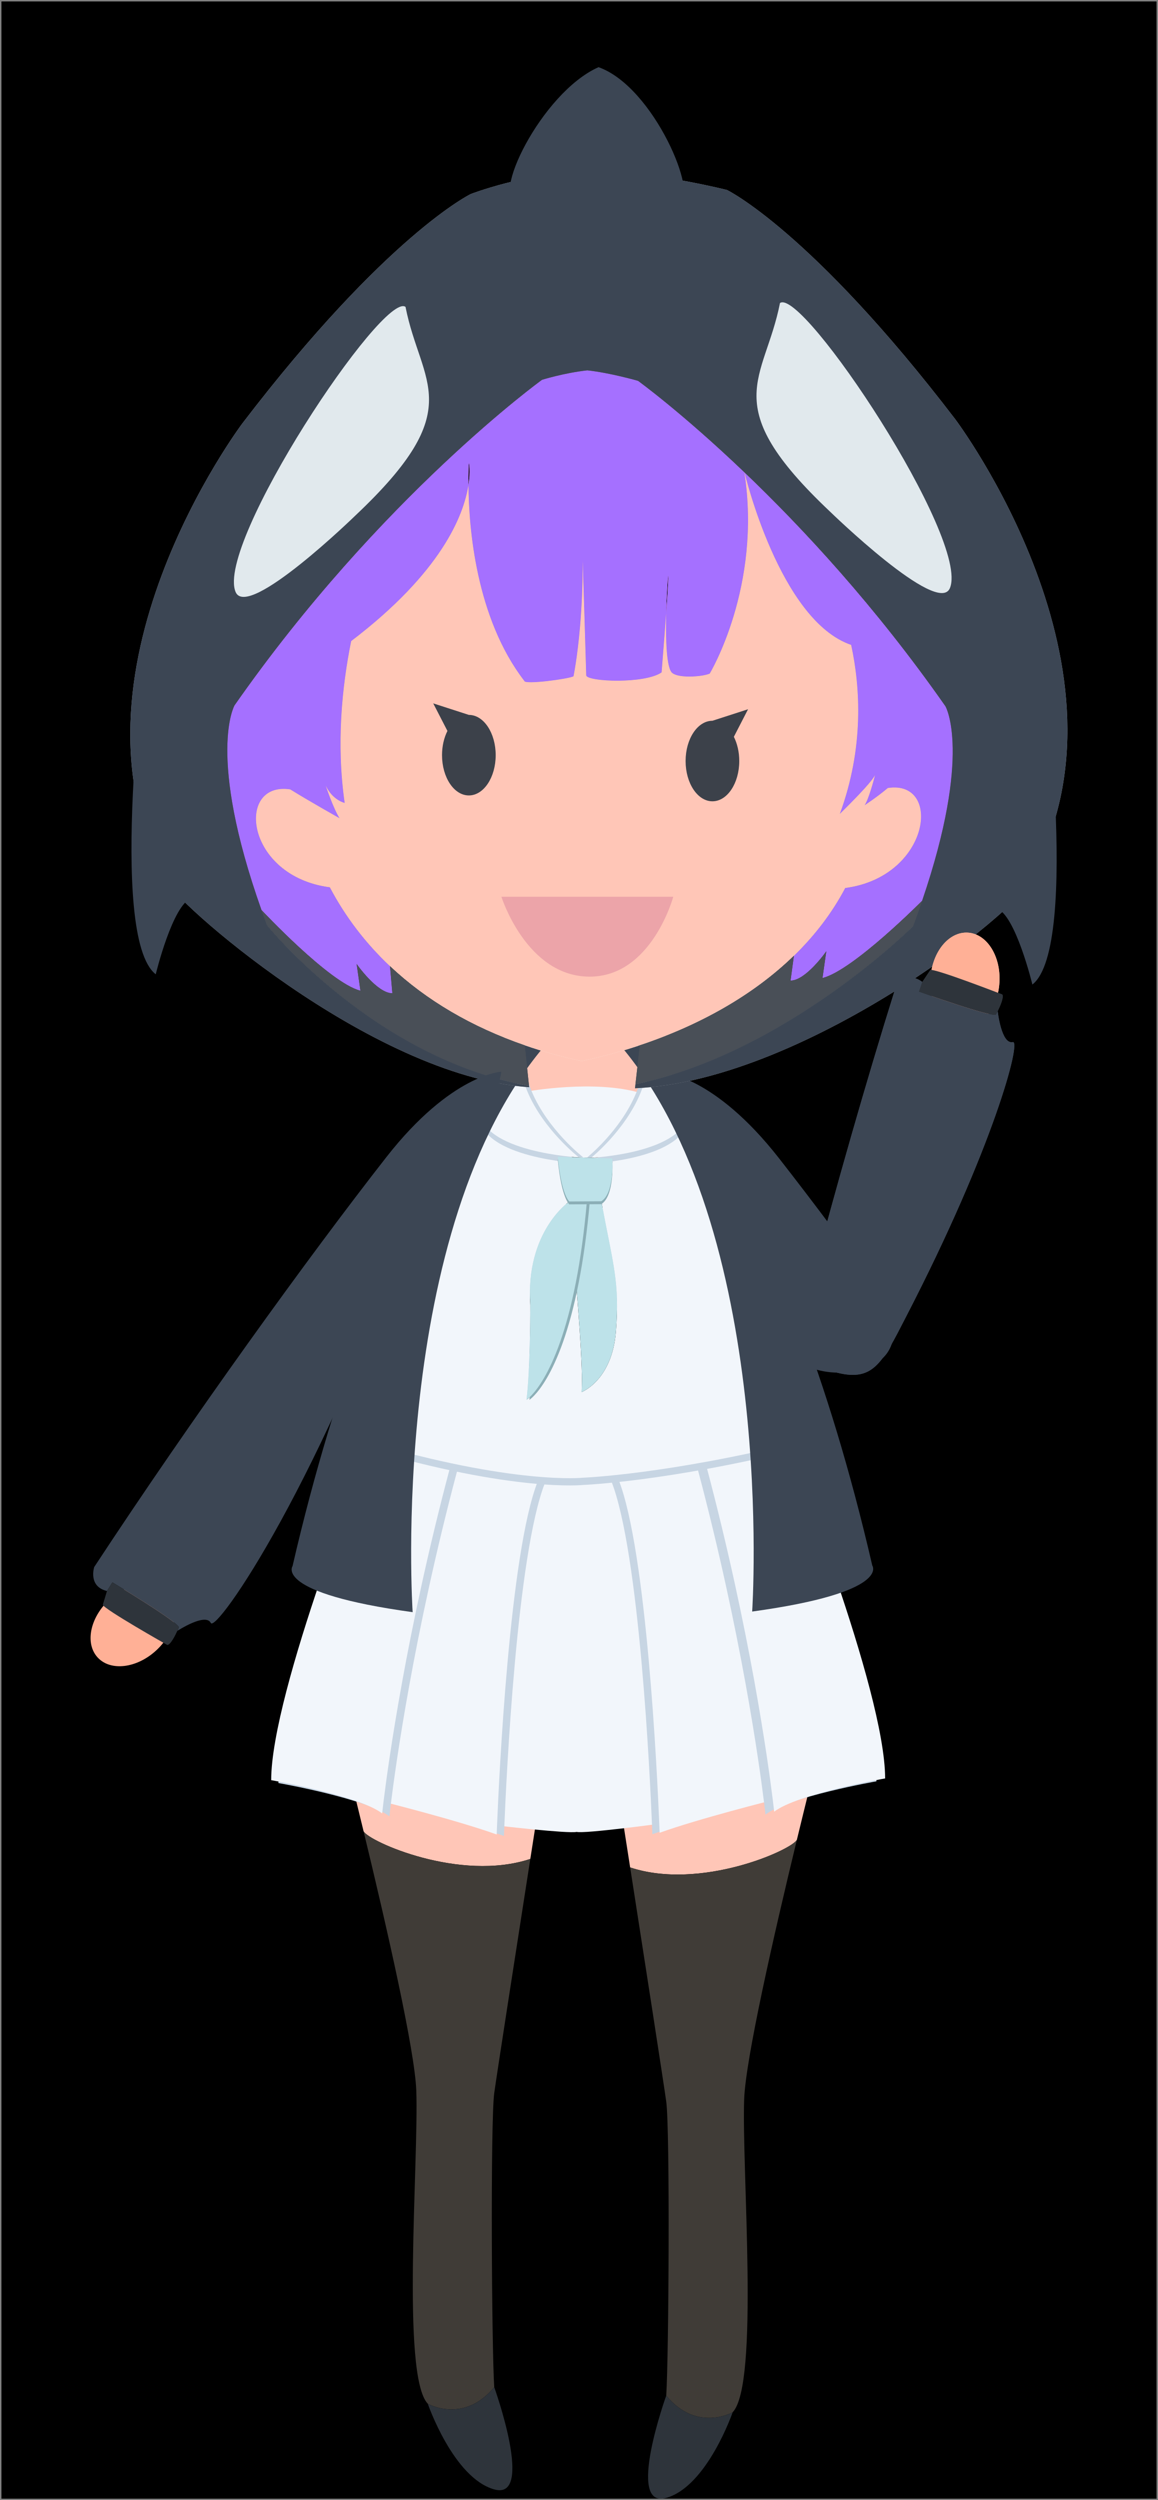 <?xml version="1.0" encoding="UTF-8"?>
<!DOCTYPE svg PUBLIC "-//W3C//DTD SVG 1.1//EN" "http://www.w3.org/Graphics/SVG/1.1/DTD/svg11.dtd">
<!-- Creator: CorelDRAW 2018 (64-Bit) -->
<svg xmlns="http://www.w3.org/2000/svg" xml:space="preserve" width="79.928mm" height="172.496mm" version="1.1" style="shape-rendering:geometricPrecision; text-rendering:geometricPrecision; image-rendering:optimizeQuality; fill-rule:evenodd; clip-rule:evenodd"
viewBox="0 0 1009.52 2178.7"
 xmlns:xlink="http://www.w3.org/1999/xlink">
 <rect x="0" y="0" width="1009.52" height="2178.7" fill="#808080" stroke="none"/>
 <defs>
  <style type="text/css">
   <![CDATA[
    .str0 {stroke:#332C2B;stroke-width:2.53;stroke-miterlimit:22.926}
    .fil19 {fill:#FEFEFE}
    .fil9 {fill:#ED84B1}
    .fil16 {fill:#ECA4A9}
    .fil5 {fill:#F2F6FB}
    .fil14 {fill:#E1E9ED}
    .fil6 {fill:#C7D5E3}
    .fil7 {fill:#BDE2E9}
    .fil0 {fill:#00000000}
    .fil10 {fill:#9499A1}
    .fil8 {fill:#8BAEB6}
    .fil3 {fill:#403C37}
    .fil12 {fill:#494F57}
    .fil15 {fill:#3C414A}
    .fil1 {fill:#3C4654}
    .fil4 {fill:#2E343B}
    .fil18 {fill:#222222}
    .fil13 {fill:#A570FF}
    .fil17 {fill:#FFB096}
    .fil2 {fill:#FFC6B7}
    .fil11 {fill:#F7F1E4}
   ]]>
  </style>
 </defs>
 <g id="Layer_x0020_1">
  <rect class="fil0" x="1.26" y="1.26" width="1006.99" height="2176.17"/>
  <g id="_1586702822016">
   <g>
    <path class="fil1" d="M781 1145.46c-1.81,18.35 -0.28,34.2 -21.58,45.04 -21.24,7.93 -38.03,6.66 -53.42,1.22 -18.77,-43.48 -38.29,-93.04 -57.56,-148.44 -57.15,-32.21 -69.54,-108.32 -69.54,-108.32 0,0 43.52,1.89 100.28,74.44 29.07,37.15 64.33,84.23 101.82,136.06z"/>
    <ellipse class="fil2" cx="509.5" cy="809.95" rx="84.66" ry="169.32"/>
    <g>
     <path class="fil2" d="M476.53 1528.81c-65.07,-271.06 -188.25,-47.9 -188.25,-47.9 0,0 13.2,50.96 28.5,114.14 0.06,0.26 0.13,0.53 0.19,0.79 4.45,8.85 83.98,44.42 145.35,24.08 7.92,-50.86 14.22,-91.1 14.22,-91.1z"/>
     <path class="fil3" d="M462.31 1619.91c-61.37,20.34 -140.9,-15.23 -145.35,-24.08 20.5,84.68 44.67,190.94 45.95,225.94 2.23,61.27 -13.37,248.41 10.03,272.91 0,0 31.19,17.82 57.92,-14.48 -2.23,-34.53 -3.34,-231.7 0,-256.2 2.05,-15.06 18.82,-123.05 31.45,-204.09z"/>
     <path class="fil4" d="M430.85 2080.21c-26.73,32.3 -57.92,14.48 -57.92,14.48 0,0 22.26,64.6 57.91,74.63 35.65,10.03 0.02,-89.11 0.02,-89.11z"/>
    </g>
    <g>
     <path class="fil2" d="M535.14 1536.22c65.07,-271.06 188.25,-47.9 188.25,-47.9 0,0 -13.2,50.96 -28.5,114.14 -0.06,0.26 -0.13,0.53 -0.19,0.79 -4.45,8.85 -83.98,44.42 -145.35,24.08 -7.92,-50.86 -14.22,-91.1 -14.22,-91.1z"/>
     <path class="fil3" d="M549.36 1627.32c61.37,20.34 140.9,-15.23 145.35,-24.08 -20.5,84.68 -44.67,190.94 -45.95,225.94 -2.23,61.27 13.37,248.41 -10.03,272.91 0,0 -31.19,17.82 -57.92,-14.48 2.23,-34.53 3.34,-231.7 0,-256.2 -2.05,-15.06 -18.82,-123.05 -31.45,-204.09z"/>
     <path class="fil4" d="M580.81 2087.61c26.73,32.3 57.92,14.48 57.92,14.48 0,0 -22.26,64.6 -57.91,74.63 -35.65,10.03 -0.02,-89.11 -0.02,-89.11z"/>
    </g>
    <g>
     <g>
      <path class="fil5" d="M468.85 1290.78c-24.67,62.23 -33.84,258.36 -35.54,300.02 0,0 62.16,7.24 69.4,5.57 7.24,1.67 72.01,-7.08 72.01,-7.08 -1.7,-41.67 -10.87,-237.79 -35.54,-300.02l-70.34 1.5z"/>
      <path class="fil6" d="M398.46 1280.77c-37.96,142.91 -53.67,256.98 -57.82,290.64 0,0 64.71,16.23 98.69,28.49 0,0 0.1,-2.78 0.3,-7.83 1.7,-41.67 10.87,-237.79 35.54,-300.02l-76.71 -11.28z"/>
      <path class="fil5" d="M392.14 1279.5c-37.96,142.91 -53.67,256.98 -57.82,290.64 0,0 64.71,16.23 98.69,28.49 0,0 0.1,-2.78 0.3,-7.83 1.7,-41.67 10.87,-237.79 35.54,-300.02l-76.71 -11.28z"/>
      <path class="fil6" d="M398.46 1282.03l-70.44 -17.54c0,0 -85.29,211.9 -85.29,289.32 0,0 76.68,13.4 96.74,29 0,0 0.37,-3.51 1.18,-10.13 4.14,-33.66 19.85,-147.73 57.82,-290.64z"/>
      <path class="fil5" d="M392.14 1279.5l-70.44 -17.54c0,0 -85.29,211.9 -85.29,289.32 0,0 76.68,13.4 96.74,29 0,0 0.37,-3.51 1.18,-10.13 4.14,-33.66 19.85,-147.73 57.82,-290.64z"/>
      <path class="fil6" d="M532.87 1290.54c24.67,62.23 33.84,258.36 35.54,300.02 0.2,5.05 0.3,7.83 0.3,7.83 33.97,-12.25 98.69,-28.49 98.69,-28.49 -4.14,-33.66 -19.85,-147.73 -57.82,-290.64l-76.71 11.28z"/>
      <path class="fil5" d="M539.19 1289.28c24.67,62.23 33.84,258.36 35.54,300.02 0.2,5.05 0.3,7.83 0.3,7.83 33.97,-12.25 98.69,-28.49 98.69,-28.49 -4.14,-33.66 -19.85,-147.73 -57.82,-290.64l-76.71 11.28z"/>
      <path class="fil6" d="M608.32 1280.53c37.96,142.91 53.67,256.98 57.82,290.64 0.82,6.63 1.18,10.13 1.18,10.13 20.05,-15.59 96.74,-29 96.74,-29 0,-77.42 -85.29,-289.32 -85.29,-289.32l-70.44 17.54z"/>
      <path class="fil5" d="M615.9 1278c37.96,142.91 53.67,256.98 57.82,290.64 0.82,6.63 1.18,10.13 1.18,10.13 20.05,-15.59 96.74,-29 96.74,-29 0,-77.42 -85.29,-289.32 -85.29,-289.32l-70.44 17.54z"/>
     </g>
     <g>
      <path class="fil6" d="M504.7 1014.9c0,0 -85.39,-4.33 -87.06,-41.65 -51.4,92.63 -103.84,275.03 -103.84,275.03 -0.56,13.37 4.45,13.93 4.45,13.93 130.06,38.45 190.35,31.8 190.35,31.8 0,0 73.38,-2.84 190.35,-31.8 0,0 5.01,-0.56 4.45,-13.93 0,0 -51.83,-180.29 -102.95,-273.42 -2.79,36.59 -85.15,40.38 -85.15,40.38l18.48 0.6c0,0 2.11,29.95 -9.59,37.28 10.34,55.45 16.11,70.2 12.77,113.3 -3.34,43.1 -30.08,53.05 -30.08,53.05 2.23,-16.58 -4.76,-96.19 -4.76,-96.19 -16.8,86.36 -43.14,102.87 -43.14,102.87 3.34,-25.69 3.34,-82.56 3.34,-82.56 -4.46,-64.21 34.02,-90.3 34.02,-90.3 0,0 -6.84,-5.14 -10.1,-39.01l18.46 0.6z"/>
      <path class="fil5" d="M504.7 1008.58c0,0 -85.39,-4.33 -87.06,-41.65 -51.4,92.63 -103.84,275.03 -103.84,275.03 -0.56,13.37 4.45,13.93 4.45,13.93 130.06,38.45 190.35,31.8 190.35,31.8 0,0 73.38,-2.84 190.35,-31.8 0,0 5.01,-0.56 4.45,-13.93 0,0 -51.83,-180.29 -102.95,-273.42 -2.79,36.59 -85.15,40.38 -85.15,40.38l18.48 0.6c0,0 2.11,29.95 -9.59,37.28 10.34,55.45 16.11,70.2 12.77,113.3 -3.34,43.1 -30.08,53.05 -30.08,53.05 2.23,-16.58 -4.76,-96.19 -4.76,-96.19 -16.8,86.36 -43.14,102.87 -43.14,102.87 3.34,-25.69 3.34,-82.56 3.34,-82.56 -4.46,-64.21 34.02,-90.3 34.02,-90.3 0,0 -6.84,-5.14 -10.1,-39.01l18.46 0.6z"/>
      <path class="fil5" d="M459.74 951.1c14.11,33.62 44.96,57.49 44.96,57.49l10.6 0.34c0,0 29.34,-23.31 43.08,-56.48 -40.26,-11.91 -98.64,-1.35 -98.64,-1.35z"/>
      <path class="fil6" d="M554.59 952.45c-13.73,33.16 -43.08,56.48 -43.08,56.48 0,0 82.36,-3.79 85.15,-40.38 -11.98,-21.83 -23.93,-38.87 -35.16,-47.67 -0.18,11.15 -2.87,21.79 -6.92,31.57z"/>
      <path class="fil6" d="M508.49 1008.58c0,0 -30.86,-23.86 -44.96,-57.49 -4.04,-9.63 -6.7,-20.05 -6.88,-30.95 -11.23,8.36 -23.2,25.12 -35.22,46.79 1.67,37.32 87.06,41.65 87.06,41.65z"/>
      <path class="fil6" d="M558.38 957.5c-13.73,33.16 -43.08,56.48 -43.08,56.48 0,0 82.36,-3.79 85.15,-40.38 -11.98,-21.83 -23.93,-38.87 -35.16,-47.67 -0.18,11.15 -2.87,21.79 -6.92,31.57z"/>
      <path class="fil5" d="M558.38 952.45c-13.73,33.16 -43.08,56.48 -43.08,56.48 0,0 82.36,-3.79 85.15,-40.38 -11.98,-21.83 -23.93,-38.87 -35.16,-47.67 -0.18,11.15 -2.87,21.79 -6.92,31.57z"/>
      <path class="fil6" d="M504.7 1013.63c0,0 -30.86,-23.86 -44.96,-57.49 -4.04,-9.63 -6.7,-20.05 -6.88,-30.95 -11.23,8.36 -23.2,25.12 -35.22,46.79 1.67,37.32 87.06,41.65 87.06,41.65z"/>
      <path class="fil5" d="M504.7 1008.58c0,0 -30.86,-23.86 -44.96,-57.49 -4.04,-9.63 -6.7,-20.05 -6.88,-30.95 -11.23,8.36 -23.2,25.12 -35.22,46.79 1.67,37.32 87.06,41.65 87.06,41.65z"/>
      <path class="fil7" d="M511.66 1046.89c-2.41,27.36 -5.73,50.52 -9.53,70.08 0,0 6.99,79.61 4.76,96.19 0,0 26.73,-9.95 30.08,-53.05 3.34,-43.11 -2.43,-57.86 -12.77,-113.3l-12.53 0.08z"/>
      <path class="fil8" d="M498.87 1046.99c0,0 -38.47,26.08 -34.02,90.3 0,0 0,56.87 -3.34,82.56 0,0 26.34,-16.51 43.14,-102.87 3.81,-19.57 7.12,-42.72 9.53,-70.08l-15.32 0.1z"/>
      <path class="fil7" d="M496.34 1046.99c0,0 -38.47,26.08 -34.02,90.3 0,0 0,56.87 -3.34,82.56 0,0 26.34,-16.51 43.14,-102.87 3.81,-19.57 7.12,-42.72 9.53,-70.08l-15.32 0.1z"/>
      <path class="fil8" d="M486.24 1010.51c3.26,33.86 10.1,39.01 10.1,39.01l15.32 -0.1 12.53 -0.08c11.7,-7.33 9.59,-37.28 9.59,-37.28l-18.48 -0.6 -10.6 -0.34 -18.46 -0.6z"/>
      <path class="fil7" d="M486.24 1007.98c3.26,33.86 10.1,39.01 10.1,39.01l15.32 -0.1 12.53 -0.08c11.7,-7.33 9.59,-37.28 9.59,-37.28l-18.48 -0.6 -10.6 -0.34 -18.46 -0.6z"/>
     </g>
     <g>
      <path class="fil1" d="M359.74 1404.88c0,0 -22.28,-335.29 116.96,-495.7l-24.51 2.23c0,0 -119.19,115.85 -197.17,453.37 0,0 -16.71,23.39 104.71,40.1z"/>
      <path class="fil1" d="M538.77 908.64c139.24,160.41 116.96,495.7 116.96,495.7 121.42,-16.71 104.71,-40.1 104.71,-40.1 -77.98,-337.52 -197.17,-453.37 -197.17,-453.37l-24.51 -2.23z"/>
     </g>
    </g>
    <g>
     <path class="fil9" d="M762.77 675.55c0.19,-0.74 0.29,-1.16 0.29,-1.16 0.02,0.29 -0.08,0.68 -0.29,1.16zm-182.04 -140.76c0.75,-31.34 3.93,-55.44 0,0zm-172.39 -111.67c-0.11,-12.4 0.44,-19.9 0.44,-19.9 0,0 1.59,7.14 -0.44,19.9zm99.64 65.88c0,0 2.92,93.26 3.03,99.62 1.02,5.57 51.13,7.63 65.81,-2.65 1.75,-21.77 3.01,-38.54 3.91,-51.18 -0.54,22.33 0.16,48.34 5.52,51.86 6.02,4.6 26.02,3.18 32.52,0.38 0,0 45.62,-75.7 30.19,-175.44 0,0 30.53,129.09 93.01,150.47 7.97,36.88 11.34,89.49 -9.93,147.37 0,0 27.56,-26.69 30.73,-33.86 -1.16,4.51 -5.51,20.87 -9.15,26.31 0,0 10.71,-6.96 20.4,-15.12 47.8,-7.34 36.88,77.35 -37.22,87.06 -11.45,21.73 -26.57,41.43 -44.66,59.02l-2.93 21.66c13.37,0 31.19,-25.62 31.19,-25.62l-3.34 23.39c26.73,-6.68 86.83,-67.36 86.83,-67.36 43.93,-128.63 20.35,-169.39 20.35,-169.39 -60.95,-87.17 -125.05,-155.94 -175.27,-203.92 -54.57,-52.13 -92.76,-79.72 -92.76,-79.72 0,0 -24.08,-6.95 -44.16,-9.14 -20.08,2.19 -39.51,8.25 -39.51,8.25 0,0 -140.87,101.77 -268.03,283.64 0,0 -24.67,42.65 23.47,178.35 0,0 59.49,63.66 86.23,70.34l-3.34 -23.39c0,0 17.82,25.62 31.19,25.62l-2.08 -23.62c-21.21,-20 -38.82,-42.97 -52.39,-68.72 -74.07,-9.71 -82.3,-92.51 -34.56,-85.23 15.93,9.93 43.1,25.18 43.1,25.18 -5.66,-8.98 -12.05,-28.29 -12.05,-28.29 5.92,12.65 16.47,14.92 16.47,14.92 -7.4,-51.44 -2.4,-101.18 5.65,-141.06 78.78,-59.96 98.01,-109.5 102.15,-135.58 0.33,36.47 6.35,115.32 48.74,170.32 0.24,3.38 38.41,-1.65 42.93,-4.04 0,0 3.35,-16 5.71,-43.37 1.34,-15.6 2.37,-34.9 2.26,-57.03z"/>
     <path class="fil10" d="M648.96 411.58c50.23,47.98 114.33,116.75 175.27,203.92 0,0 23.58,40.76 -20.35,169.39 -2.44,7.14 -5.09,14.56 -7.96,22.25 0,0 -110.19,110.14 -241.95,137.64l-0.4 3.56c153.24,-6.64 350.66,-167.02 344.7,-183.87 100.46,-179.16 -65.54,-399.22 -65.54,-399.22 -125.72,-164.35 -198.94,-199.69 -198.94,-199.69 0,0 -57.05,-14.61 -117.18,-17.7 -60.13,3.09 -106.27,21.25 -106.27,21.25 0,0 -73.22,35.34 -198.94,199.69 0,0 -166,220.06 -65.54,399.22 0.89,12.53 176.1,169.92 315.45,179.4 0,0 0,0 -0.13,-1.22 -134.92,-23.91 -228.37,-139.94 -228.37,-139.94 -1.69,-4.52 -3.3,-8.95 -4.84,-13.28 -48.14,-135.7 -23.47,-178.35 -23.47,-178.35 127.16,-181.87 268.03,-283.64 268.03,-283.64 0,0 19.43,-6.06 39.51,-8.25 20.08,2.19 44.16,9.14 44.16,9.14 0,0 38.2,27.59 92.76,79.72z"/>
     <path class="fil11" d="M618.77 587.02c-6.5,2.81 -26.5,4.22 -32.52,-0.38 -5.37,-3.52 -6.06,-29.52 -5.52,-51.86 -0.89,12.64 -2.16,29.42 -3.91,51.18 -14.68,10.27 -64.79,8.22 -65.81,2.65 -0.11,-6.36 -3.03,-99.62 -3.03,-99.62 0.11,22.13 -0.91,41.42 -2.26,57.03 -2.36,27.37 -5.71,43.37 -5.71,43.37 -4.52,2.39 -42.69,7.43 -42.93,4.04 -42.4,-55 -48.42,-133.85 -48.74,-170.32 -4.14,26.08 -23.38,75.62 -102.15,135.58 -8.05,39.88 -13.05,89.61 -5.65,141.06 0,0 -10.55,-2.27 -16.47,-14.92 0,0 6.39,19.31 12.05,28.29 0,0 -27.17,-15.25 -43.1,-25.18 -47.75,-7.28 -39.52,75.52 34.56,85.23 13.57,25.75 31.18,48.73 52.39,68.72 31.65,29.84 71.3,53.05 117.49,68.99 15.81,5.46 32.39,10.06 49.68,13.78 16.9,-3.64 33.41,-8.1 49.37,-13.37 53.04,-17.51 100.07,-43.9 135.64,-78.49 18.09,-17.59 33.21,-37.29 44.66,-59.02 74.1,-9.71 85.02,-94.4 37.22,-87.06 -9.69,8.17 -20.4,15.12 -20.4,15.12 3.64,-5.44 8,-21.8 9.15,-26.31 -3.17,7.18 -30.73,33.86 -30.73,33.86 21.27,-57.88 17.9,-110.48 9.93,-147.37 -62.49,-21.37 -93.01,-150.47 -93.01,-150.47 15.44,99.75 -30.19,175.44 -30.19,175.44z"/>
     <path class="fil12" d="M457.45 910.9c-46.19,-15.93 -85.84,-39.15 -117.49,-68.99l2.08 23.62c-13.37,0 -31.19,-25.62 -31.19,-25.62l3.34 23.39c-26.73,-6.68 -86.23,-70.34 -86.23,-70.34 1.54,4.33 3.15,8.76 4.84,13.28 0,0 93.46,116.03 228.37,139.94 -0.27,-2.57 -1.11,-10.54 -3.72,-35.29z"/>
     <path class="fil12" d="M692.14 832.82c-35.57,34.59 -82.6,60.98 -135.64,78.49l1.26 0 -3.78 33.47c131.75,-27.5 241.95,-137.64 241.95,-137.64 2.87,-7.69 5.52,-15.1 7.96,-22.25 0,0 -60.09,60.67 -86.83,67.36l3.34 -23.39c0,0 -17.82,25.62 -31.19,25.62l2.93 -21.66z"/>
     <path class="fil13" d="M762.77 675.55c0.19,-0.74 0.29,-1.16 0.29,-1.16 0.02,0.29 -0.08,0.68 -0.29,1.16zm-182.04 -140.76c0.75,-31.34 3.93,-55.44 0,0zm-172.39 -111.67c-0.11,-12.4 0.44,-19.9 0.44,-19.9 0,0 1.59,7.14 -0.44,19.9zm99.64 65.88c0,0 2.92,93.26 3.03,99.62 1.02,5.57 51.13,7.63 65.81,-2.65 1.75,-21.77 3.01,-38.54 3.91,-51.18 -0.54,22.33 0.16,48.34 5.52,51.86 6.02,4.6 26.02,3.18 32.52,0.38 0,0 45.62,-75.7 30.19,-175.44 0,0 30.53,129.09 93.01,150.47 7.97,36.88 11.34,89.49 -9.93,147.37 0,0 27.56,-26.69 30.73,-33.86 -1.16,4.51 -5.51,20.87 -9.15,26.31 0,0 10.71,-6.96 20.4,-15.12 47.8,-7.34 36.88,77.35 -37.22,87.06 -11.45,21.73 -26.57,41.43 -44.66,59.02l-2.93 21.66c13.37,0 31.19,-25.62 31.19,-25.62l-3.34 23.39c26.73,-6.68 86.83,-67.36 86.83,-67.36 43.93,-128.63 20.35,-169.39 20.35,-169.39 -60.95,-87.17 -125.05,-155.94 -175.27,-203.92 -54.57,-52.13 -92.76,-79.72 -92.76,-79.72 0,0 -24.08,-6.95 -44.16,-9.14 -20.08,2.19 -39.51,8.25 -39.51,8.25 0,0 -140.87,101.77 -268.03,283.64 0,0 -24.67,42.65 23.47,178.35 0,0 59.49,63.66 86.23,70.34l-3.34 -23.39c0,0 17.82,25.62 31.19,25.62l-2.08 -23.62c-21.21,-20 -38.82,-42.97 -52.39,-68.72 -74.07,-9.71 -82.3,-92.51 -34.56,-85.23 15.93,9.93 43.1,25.18 43.1,25.18 -5.66,-8.98 -12.05,-28.29 -12.05,-28.29 5.92,12.65 16.47,14.92 16.47,14.92 -7.4,-51.44 -2.4,-101.18 5.65,-141.06 78.78,-59.96 98.01,-109.5 102.15,-135.58 0.33,36.47 6.35,115.32 48.74,170.32 0.24,3.38 38.41,-1.65 42.93,-4.04 0,0 3.35,-16 5.71,-43.37 1.34,-15.6 2.37,-34.9 2.26,-57.03z"/>
     <path class="fil1" d="M648.96 411.58c50.23,47.98 114.33,116.75 175.27,203.92 0,0 23.58,40.76 -20.35,169.39 -2.44,7.14 -5.09,14.56 -7.96,22.25 0,0 -110.19,110.14 -241.95,137.64l-0.4 3.56c153.24,-6.64 350.66,-167.02 344.7,-183.87 100.46,-179.16 -65.54,-399.22 -65.54,-399.22 -125.72,-164.35 -198.94,-199.69 -198.94,-199.69 0,0 -57.05,-14.61 -117.18,-17.7 -60.13,3.09 -106.27,21.25 -106.27,21.25 0,0 -73.22,35.34 -198.94,199.69 0,0 -166,220.06 -65.54,399.22 0.89,12.53 176.1,169.92 315.45,179.4 0,0 0,0 -0.13,-1.22 -134.92,-23.91 -228.37,-139.94 -228.37,-139.94 -1.69,-4.52 -3.3,-8.95 -4.84,-13.28 -48.14,-135.7 -23.47,-178.35 -23.47,-178.35 127.16,-181.87 268.03,-283.64 268.03,-283.64 0,0 19.43,-6.06 39.51,-8.25 20.08,2.19 44.16,9.14 44.16,9.14 0,0 38.2,27.59 92.76,79.72z"/>
     <path class="fil2" d="M618.77 587.02c-6.5,2.81 -26.5,4.22 -32.52,-0.38 -5.37,-3.52 -6.06,-29.52 -5.52,-51.86 -0.89,12.64 -2.16,29.42 -3.91,51.18 -14.68,10.27 -64.79,8.22 -65.81,2.65 -0.11,-6.36 -3.03,-99.62 -3.03,-99.62 0.11,22.13 -0.91,41.42 -2.26,57.03 -2.36,27.37 -5.71,43.37 -5.71,43.37 -4.52,2.39 -42.69,7.43 -42.93,4.04 -42.4,-55 -48.42,-133.85 -48.74,-170.32 -4.14,26.08 -23.38,75.62 -102.15,135.58 -8.05,39.88 -13.05,89.61 -5.65,141.06 0,0 -10.55,-2.27 -16.47,-14.92 0,0 6.39,19.31 12.05,28.29 0,0 -27.17,-15.25 -43.1,-25.18 -47.75,-7.28 -39.52,75.52 34.56,85.23 13.57,25.75 31.18,48.73 52.39,68.72 31.65,29.84 71.3,53.05 117.49,68.99 15.81,5.46 32.39,10.06 49.68,13.78 16.9,-3.64 33.41,-8.1 49.37,-13.37 53.04,-17.51 100.07,-43.9 135.64,-78.49 18.09,-17.59 33.21,-37.29 44.66,-59.02 74.1,-9.71 85.02,-94.4 37.22,-87.06 -9.69,8.17 -20.4,15.12 -20.4,15.12 3.64,-5.44 8,-21.8 9.15,-26.31 -3.17,7.18 -30.73,33.86 -30.73,33.86 21.27,-57.88 17.9,-110.48 9.93,-147.37 -62.49,-21.37 -93.01,-150.47 -93.01,-150.47 15.44,99.75 -30.19,175.44 -30.19,175.44z"/>
     <path class="fil12" d="M457.45 910.9c-46.19,-15.93 -85.84,-39.15 -117.49,-68.99l2.08 23.62c-13.37,0 -31.19,-25.62 -31.19,-25.62l3.34 23.39c-26.73,-6.68 -86.23,-70.34 -86.23,-70.34 1.54,4.33 3.15,8.76 4.84,13.28 0,0 93.46,116.03 228.37,139.94 -0.27,-2.57 -1.11,-10.54 -3.72,-35.29z"/>
     <path class="fil12" d="M692.14 832.82c-35.57,34.59 -82.6,60.98 -135.64,78.49l1.26 0 -3.78 33.47c131.75,-27.5 241.95,-137.64 241.95,-137.64 2.87,-7.69 5.52,-15.1 7.96,-22.25 0,0 -60.09,60.67 -86.83,67.36l3.34 -23.39c0,0 -17.82,25.62 -31.19,25.62l2.93 -21.66z"/>
     <path class="fil14" d="M353.52 267.42c13.37,67.95 55.7,88 -43.44,181.57 0,0 -94.35,91.88 -104.71,66.84 -17.56,-42.46 128.58,-262.39 148.15,-248.41z"/>
     <path class="fil14" d="M679.97 264.08c-13.37,67.95 -55.7,88 43.44,181.57 0,0 94.35,91.88 104.71,66.84 17.56,-42.46 -128.58,-262.39 -148.15,-248.41z"/>
     <path class="fil1" d="M167.04 782.63c-16.53,5.38 -31.27,66.42 -31.27,66.42 -42.25,-33.07 -8.18,-290.63 -8.18,-290.63l39.45 224.2z"/>
     <path class="fil1" d="M591.81 176.78c18.39,-3.94 -21.19,-100.94 -70.02,-118.25 -50.15,22.28 -95.83,117.3 -69.86,117.3 17.26,-3.8 41.3,10.82 64.67,9.62 28.64,1.47 53.79,-12.55 75.21,-8.68z"/>
     <path class="fil1" d="M868.74 791.54c16.53,5.38 31.27,66.42 31.27,66.42 42.25,-33.07 8.18,-290.63 8.18,-290.63l-39.45 224.2z"/>
    </g>
    <path class="fil15" d="M377.67 612.94l31.07 10.04c12.92,0 23.39,15.71 23.39,35.09 0,19.38 -10.47,35.09 -23.39,35.09 -12.92,0 -23.39,-15.71 -23.39,-35.09 0,-7.93 1.75,-15.24 4.71,-21.11l-12.38 -24.02z"/>
    <path class="fil15" d="M652.15 618.05l-31.07 10.04c-12.92,0 -23.39,15.71 -23.39,35.09 0,19.38 10.47,35.09 23.39,35.09 12.92,0 23.39,-15.71 23.39,-35.09 0,-7.93 -1.75,-15.24 -4.71,-21.11l12.38 -24.02z"/>
    <path class="fil16" d="M437.12 781.45l149.82 0c0,0 -18.94,70.18 -73.52,69.62 -54.58,-0.56 -76.3,-69.62 -76.3,-69.62z"/>
    <g>
     <ellipse class="fil17" transform="matrix(0.72 0.044 0.044 -0.72 841.213 854.424)" rx="41.77" ry="57.92"/>
     <path class="fil1" d="M706.58 1118.72c-5.47,25.14 -12.89,55.82 20.26,76.69 34.1,9.65 41.78,-6.57 63.05,-47.97 76.49,-147.95 100.78,-241.12 93.03,-239.34 -9.96,2.29 -13.15,-26.91 -13.15,-26.91 -0.85,1.73 -1.48,2.89 -1.48,2.89 -3.45,2.82 -67.08,-19.94 -67.08,-19.94l2.82 -8.43c-13.6,-10.46 -23.22,4.62 -23.22,4.62 -26.45,84.52 -52.38,175.69 -74.24,258.39z"/>
     <path class="fil4" d="M868.29 884.09c-3.45,2.82 -67.08,-19.94 -67.08,-19.94l2.82 -8.43 6.97 -10.39c3.15,-1.86 62.79,21.29 62.79,21.29 1.61,2.28 -1.89,10.22 -4.02,14.57 -0.85,1.73 -1.48,2.89 -1.48,2.89z"/>
    </g>
    <g>
     <ellipse class="fil17" transform="matrix(0.72 0.044 0.044 -0.72 841.213 854.424)" rx="41.77" ry="57.92"/>
     <path class="fil1" d="M706.58 1118.72c-5.47,25.14 -12.89,55.82 20.26,76.69 34.1,9.65 41.78,-6.57 63.05,-47.97 76.49,-147.95 100.78,-241.12 93.03,-239.34 -9.96,2.29 -13.15,-26.91 -13.15,-26.91 -0.85,1.73 -1.48,2.89 -1.48,2.89 -3.45,2.82 -67.08,-19.94 -67.08,-19.94l2.82 -8.43c-13.6,-10.46 -23.22,4.62 -23.22,4.62 -26.45,84.52 -52.38,175.69 -74.24,258.39z"/>
     <path class="fil4" d="M868.29 884.09c-3.45,2.82 -67.08,-19.94 -67.08,-19.94l2.82 -8.43 6.97 -10.39c3.15,-1.86 62.79,21.29 62.79,21.29 1.61,2.28 -1.89,10.22 -4.02,14.57 -0.85,1.73 -1.48,2.89 -1.48,2.89z"/>
    </g>
    <g>
     <ellipse class="fil17" transform="matrix(0.49 0.529 -0.529 0.49 115.807 1416.03)" rx="41.77" ry="57.92"/>
     <path class="fil1" d="M367.56 1042.23c57.15,-32.21 69.54,-108.32 69.54,-108.32 0,0 -43.52,1.89 -100.28,74.44 -67.93,86.83 -169.7,227.83 -254.7,357.2 0,0 -5.57,16.99 11.14,20.89l4.73 -7.52c0,0 57.93,34.81 57.93,39.27 0,0 -0.5,1.22 -1.3,2.98 0,0 24.61,-16.03 29.15,-6.88 4.54,9.15 96.78,-121.84 183.8,-372.06z"/>
     <path class="fil4" d="M155.91 1418.19c0,-4.46 -57.93,-39.27 -57.93,-39.27l-4.73 7.52 -3.62 11.97c0.56,3.62 56.25,35.09 56.25,35.09 2.79,-0.2 6.71,-7.94 8.73,-12.34 0.8,-1.76 1.3,-2.98 1.3,-2.98z"/>
    </g>
   </g>
  </g>
 </g>
</svg>

